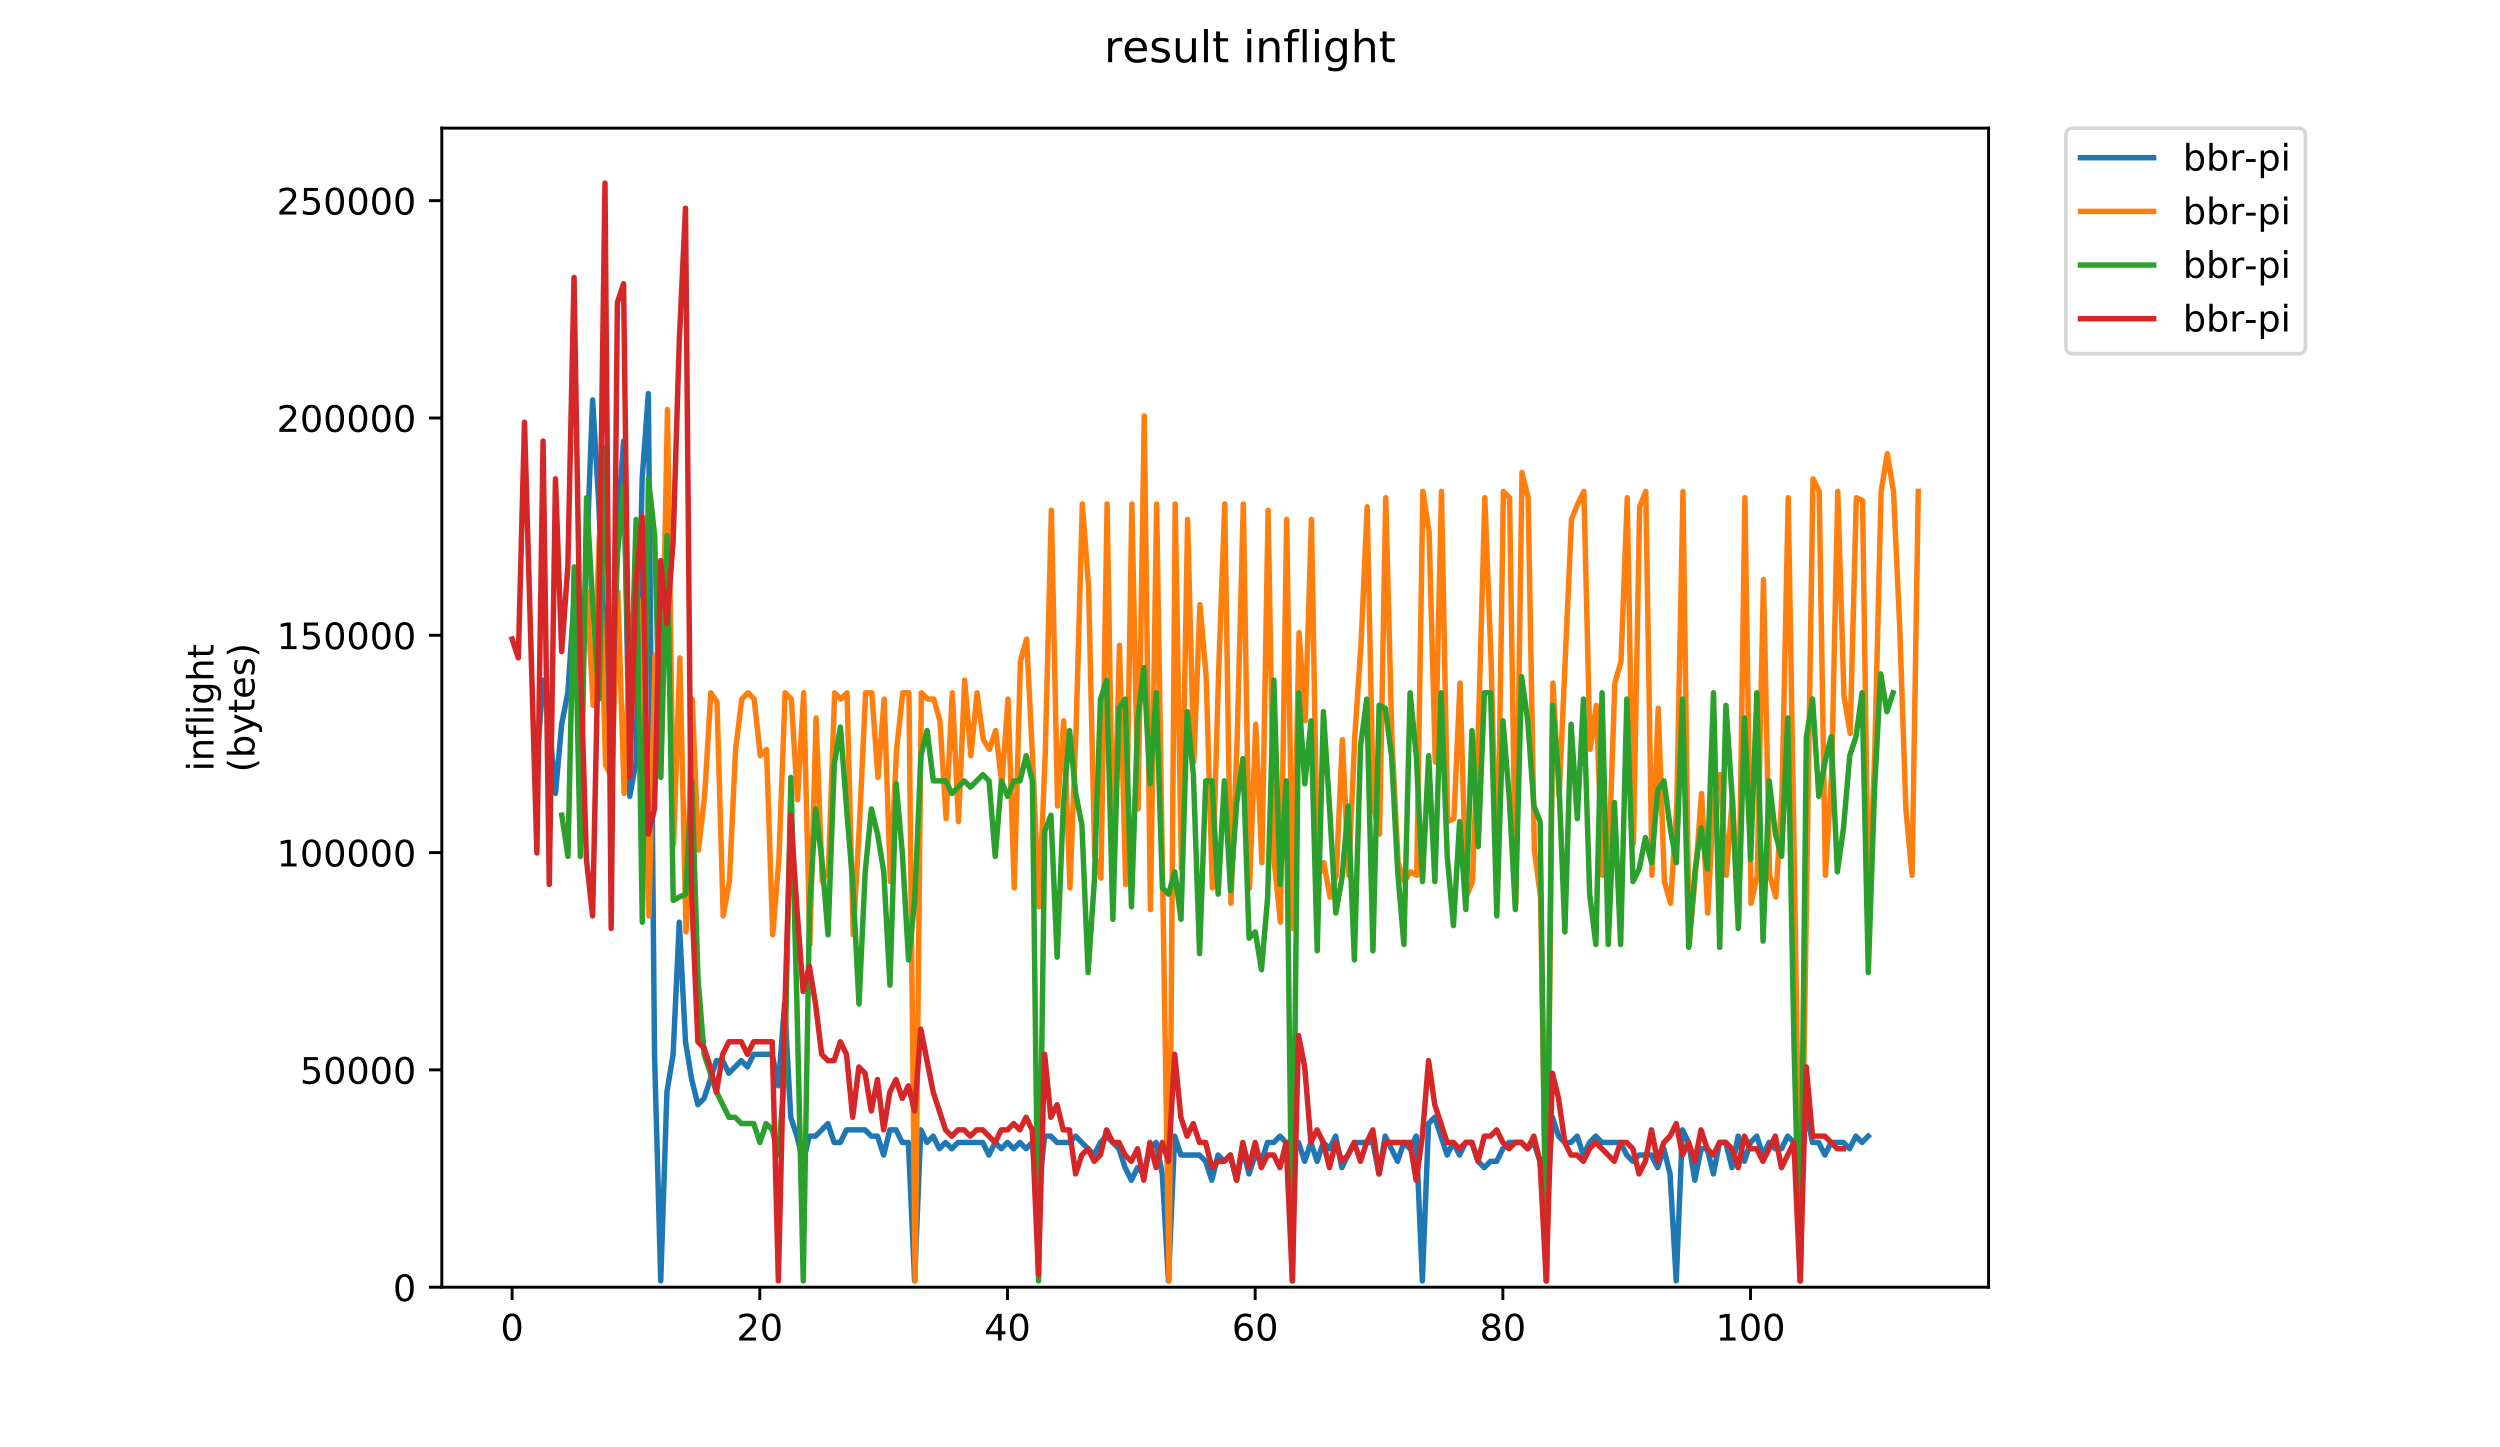 <?xml version="1.0" encoding="utf-8" standalone="no"?>
<!DOCTYPE svg PUBLIC "-//W3C//DTD SVG 1.1//EN"
  "http://www.w3.org/Graphics/SVG/1.1/DTD/svg11.dtd">
<!-- Created with matplotlib (https://matplotlib.org/) -->
<svg height="396pt" version="1.1" viewBox="0 0 684 396" width="684pt" xmlns="http://www.w3.org/2000/svg" xmlns:xlink="http://www.w3.org/1999/xlink">
 <defs>
  <style type="text/css">
*{stroke-linecap:butt;stroke-linejoin:round;}
  </style>
 </defs>
 <g id="figure_1">
  <g id="patch_1">
   <path d="M 0 396 
L 684 396 
L 684 0 
L 0 0 
z
" style="fill:#ffffff;"/>
  </g>
  <g id="axes_1">
   <g id="patch_2">
    <path d="M 120.879 352.174 
L 544.074 352.174 
L 544.074 35.062 
L 120.879 35.062 
z
" style="fill:#ffffff;"/>
   </g>
   <g id="matplotlib.axis_1">
    <g id="xtick_1">
     <g id="line2d_1">
      <defs>
       <path d="M 0 0 
L 0 3.5 
" id="me06529cf3c" style="stroke:#000000;stroke-width:0.8;"/>
      </defs>
      <g>
       <use style="stroke:#000000;stroke-width:0.8;" x="140.115" xlink:href="#me06529cf3c" y="352.174"/>
      </g>
     </g>
     <g id="text_1">
      <!-- 0 -->
      <defs>
       <path d="M 31.781 66.406 
Q 24.172 66.406 20.328 58.906 
Q 16.5 51.422 16.5 36.375 
Q 16.5 21.391 20.328 13.891 
Q 24.172 6.391 31.781 6.391 
Q 39.453 6.391 43.281 13.891 
Q 47.125 21.391 47.125 36.375 
Q 47.125 51.422 43.281 58.906 
Q 39.453 66.406 31.781 66.406 
z
M 31.781 74.219 
Q 44.047 74.219 50.516 64.516 
Q 56.984 54.828 56.984 36.375 
Q 56.984 17.969 50.516 8.266 
Q 44.047 -1.422 31.781 -1.422 
Q 19.531 -1.422 13.062 8.266 
Q 6.594 17.969 6.594 36.375 
Q 6.594 54.828 13.062 64.516 
Q 19.531 74.219 31.781 74.219 
z
" id="DejaVuSans-48"/>
      </defs>
      <g transform="translate(136.933 366.773)scale(0.1 -0.1)">
       <use xlink:href="#DejaVuSans-48"/>
      </g>
     </g>
    </g>
    <g id="xtick_2">
     <g id="line2d_2">
      <g>
       <use style="stroke:#000000;stroke-width:0.8;" x="207.881" xlink:href="#me06529cf3c" y="352.174"/>
      </g>
     </g>
     <g id="text_2">
      <!-- 20 -->
      <defs>
       <path d="M 19.188 8.297 
L 53.609 8.297 
L 53.609 0 
L 7.328 0 
L 7.328 8.297 
Q 12.938 14.109 22.625 23.891 
Q 32.328 33.688 34.812 36.531 
Q 39.547 41.844 41.422 45.531 
Q 43.312 49.219 43.312 52.781 
Q 43.312 58.594 39.234 62.25 
Q 35.156 65.922 28.609 65.922 
Q 23.969 65.922 18.812 64.312 
Q 13.672 62.703 7.812 59.422 
L 7.812 69.391 
Q 13.766 71.781 18.938 73 
Q 24.125 74.219 28.422 74.219 
Q 39.75 74.219 46.484 68.547 
Q 53.219 62.891 53.219 53.422 
Q 53.219 48.922 51.531 44.891 
Q 49.859 40.875 45.406 35.406 
Q 44.188 33.984 37.641 27.219 
Q 31.109 20.453 19.188 8.297 
z
" id="DejaVuSans-50"/>
      </defs>
      <g transform="translate(201.519 366.773)scale(0.1 -0.1)">
       <use xlink:href="#DejaVuSans-50"/>
       <use x="63.623" xlink:href="#DejaVuSans-48"/>
      </g>
     </g>
    </g>
    <g id="xtick_3">
     <g id="line2d_3">
      <g>
       <use style="stroke:#000000;stroke-width:0.8;" x="275.647" xlink:href="#me06529cf3c" y="352.174"/>
      </g>
     </g>
     <g id="text_3">
      <!-- 40 -->
      <defs>
       <path d="M 37.797 64.312 
L 12.891 25.391 
L 37.797 25.391 
z
M 35.203 72.906 
L 47.609 72.906 
L 47.609 25.391 
L 58.016 25.391 
L 58.016 17.188 
L 47.609 17.188 
L 47.609 0 
L 37.797 0 
L 37.797 17.188 
L 4.891 17.188 
L 4.891 26.703 
z
" id="DejaVuSans-52"/>
      </defs>
      <g transform="translate(269.285 366.773)scale(0.1 -0.1)">
       <use xlink:href="#DejaVuSans-52"/>
       <use x="63.623" xlink:href="#DejaVuSans-48"/>
      </g>
     </g>
    </g>
    <g id="xtick_4">
     <g id="line2d_4">
      <g>
       <use style="stroke:#000000;stroke-width:0.8;" x="343.414" xlink:href="#me06529cf3c" y="352.174"/>
      </g>
     </g>
     <g id="text_4">
      <!-- 60 -->
      <defs>
       <path d="M 33.016 40.375 
Q 26.375 40.375 22.484 35.828 
Q 18.609 31.297 18.609 23.391 
Q 18.609 15.531 22.484 10.953 
Q 26.375 6.391 33.016 6.391 
Q 39.656 6.391 43.531 10.953 
Q 47.406 15.531 47.406 23.391 
Q 47.406 31.297 43.531 35.828 
Q 39.656 40.375 33.016 40.375 
z
M 52.594 71.297 
L 52.594 62.312 
Q 48.875 64.062 45.094 64.984 
Q 41.312 65.922 37.594 65.922 
Q 27.828 65.922 22.672 59.328 
Q 17.531 52.734 16.797 39.406 
Q 19.672 43.656 24.016 45.922 
Q 28.375 48.188 33.594 48.188 
Q 44.578 48.188 50.953 41.516 
Q 57.328 34.859 57.328 23.391 
Q 57.328 12.156 50.688 5.359 
Q 44.047 -1.422 33.016 -1.422 
Q 20.359 -1.422 13.672 8.266 
Q 6.984 17.969 6.984 36.375 
Q 6.984 53.656 15.188 63.938 
Q 23.391 74.219 37.203 74.219 
Q 40.922 74.219 44.703 73.484 
Q 48.484 72.75 52.594 71.297 
z
" id="DejaVuSans-54"/>
      </defs>
      <g transform="translate(337.051 366.773)scale(0.1 -0.1)">
       <use xlink:href="#DejaVuSans-54"/>
       <use x="63.623" xlink:href="#DejaVuSans-48"/>
      </g>
     </g>
    </g>
    <g id="xtick_5">
     <g id="line2d_5">
      <g>
       <use style="stroke:#000000;stroke-width:0.8;" x="411.18" xlink:href="#me06529cf3c" y="352.174"/>
      </g>
     </g>
     <g id="text_5">
      <!-- 80 -->
      <defs>
       <path d="M 31.781 34.625 
Q 24.75 34.625 20.719 30.859 
Q 16.703 27.094 16.703 20.516 
Q 16.703 13.922 20.719 10.156 
Q 24.75 6.391 31.781 6.391 
Q 38.812 6.391 42.859 10.172 
Q 46.922 13.969 46.922 20.516 
Q 46.922 27.094 42.891 30.859 
Q 38.875 34.625 31.781 34.625 
z
M 21.922 38.812 
Q 15.578 40.375 12.031 44.719 
Q 8.5 49.078 8.5 55.328 
Q 8.5 64.062 14.719 69.141 
Q 20.953 74.219 31.781 74.219 
Q 42.672 74.219 48.875 69.141 
Q 55.078 64.062 55.078 55.328 
Q 55.078 49.078 51.531 44.719 
Q 48 40.375 41.703 38.812 
Q 48.828 37.156 52.797 32.312 
Q 56.781 27.484 56.781 20.516 
Q 56.781 9.906 50.312 4.234 
Q 43.844 -1.422 31.781 -1.422 
Q 19.734 -1.422 13.25 4.234 
Q 6.781 9.906 6.781 20.516 
Q 6.781 27.484 10.781 32.312 
Q 14.797 37.156 21.922 38.812 
z
M 18.312 54.391 
Q 18.312 48.734 21.844 45.562 
Q 25.391 42.391 31.781 42.391 
Q 38.141 42.391 41.719 45.562 
Q 45.312 48.734 45.312 54.391 
Q 45.312 60.062 41.719 63.234 
Q 38.141 66.406 31.781 66.406 
Q 25.391 66.406 21.844 63.234 
Q 18.312 60.062 18.312 54.391 
z
" id="DejaVuSans-56"/>
      </defs>
      <g transform="translate(404.818 366.773)scale(0.1 -0.1)">
       <use xlink:href="#DejaVuSans-56"/>
       <use x="63.623" xlink:href="#DejaVuSans-48"/>
      </g>
     </g>
    </g>
    <g id="xtick_6">
     <g id="line2d_6">
      <g>
       <use style="stroke:#000000;stroke-width:0.8;" x="478.946" xlink:href="#me06529cf3c" y="352.174"/>
      </g>
     </g>
     <g id="text_6">
      <!-- 100 -->
      <defs>
       <path d="M 12.406 8.297 
L 28.516 8.297 
L 28.516 63.922 
L 10.984 60.406 
L 10.984 69.391 
L 28.422 72.906 
L 38.281 72.906 
L 38.281 8.297 
L 54.391 8.297 
L 54.391 0 
L 12.406 0 
z
" id="DejaVuSans-49"/>
      </defs>
      <g transform="translate(469.403 366.773)scale(0.1 -0.1)">
       <use xlink:href="#DejaVuSans-49"/>
       <use x="63.623" xlink:href="#DejaVuSans-48"/>
       <use x="127.246" xlink:href="#DejaVuSans-48"/>
      </g>
     </g>
    </g>
   </g>
   <g id="matplotlib.axis_2">
    <g id="ytick_1">
     <g id="line2d_7">
      <defs>
       <path d="M 0 0 
L -3.5 0 
" id="mb83ef77ab4" style="stroke:#000000;stroke-width:0.8;"/>
      </defs>
      <g>
       <use style="stroke:#000000;stroke-width:0.8;" x="120.879" xlink:href="#mb83ef77ab4" y="352.174"/>
      </g>
     </g>
     <g id="text_7">
      <!-- 0 -->
      <g transform="translate(107.516 355.973)scale(0.1 -0.1)">
       <use xlink:href="#DejaVuSans-48"/>
      </g>
     </g>
    </g>
    <g id="ytick_2">
     <g id="line2d_8">
      <g>
       <use style="stroke:#000000;stroke-width:0.8;" x="120.879" xlink:href="#mb83ef77ab4" y="292.72"/>
      </g>
     </g>
     <g id="text_8">
      <!-- 50000 -->
      <defs>
       <path d="M 10.797 72.906 
L 49.516 72.906 
L 49.516 64.594 
L 19.828 64.594 
L 19.828 46.734 
Q 21.969 47.469 24.109 47.828 
Q 26.266 48.188 28.422 48.188 
Q 40.625 48.188 47.75 41.5 
Q 54.891 34.812 54.891 23.391 
Q 54.891 11.625 47.562 5.094 
Q 40.234 -1.422 26.906 -1.422 
Q 22.312 -1.422 17.547 -0.641 
Q 12.797 0.141 7.719 1.703 
L 7.719 11.625 
Q 12.109 9.234 16.797 8.062 
Q 21.484 6.891 26.703 6.891 
Q 35.156 6.891 40.078 11.328 
Q 45.016 15.766 45.016 23.391 
Q 45.016 31 40.078 35.438 
Q 35.156 39.891 26.703 39.891 
Q 22.75 39.891 18.812 39.016 
Q 14.891 38.141 10.797 36.281 
z
" id="DejaVuSans-53"/>
      </defs>
      <g transform="translate(82.066 296.519)scale(0.1 -0.1)">
       <use xlink:href="#DejaVuSans-53"/>
       <use x="63.623" xlink:href="#DejaVuSans-48"/>
       <use x="127.246" xlink:href="#DejaVuSans-48"/>
       <use x="190.869" xlink:href="#DejaVuSans-48"/>
       <use x="254.492" xlink:href="#DejaVuSans-48"/>
      </g>
     </g>
    </g>
    <g id="ytick_3">
     <g id="line2d_9">
      <g>
       <use style="stroke:#000000;stroke-width:0.8;" x="120.879" xlink:href="#mb83ef77ab4" y="233.266"/>
      </g>
     </g>
     <g id="text_9">
      <!-- 100000 -->
      <g transform="translate(75.704 237.065)scale(0.1 -0.1)">
       <use xlink:href="#DejaVuSans-49"/>
       <use x="63.623" xlink:href="#DejaVuSans-48"/>
       <use x="127.246" xlink:href="#DejaVuSans-48"/>
       <use x="190.869" xlink:href="#DejaVuSans-48"/>
       <use x="254.492" xlink:href="#DejaVuSans-48"/>
       <use x="318.115" xlink:href="#DejaVuSans-48"/>
      </g>
     </g>
    </g>
    <g id="ytick_4">
     <g id="line2d_10">
      <g>
       <use style="stroke:#000000;stroke-width:0.8;" x="120.879" xlink:href="#mb83ef77ab4" y="173.812"/>
      </g>
     </g>
     <g id="text_10">
      <!-- 150000 -->
      <g transform="translate(75.704 177.611)scale(0.1 -0.1)">
       <use xlink:href="#DejaVuSans-49"/>
       <use x="63.623" xlink:href="#DejaVuSans-53"/>
       <use x="127.246" xlink:href="#DejaVuSans-48"/>
       <use x="190.869" xlink:href="#DejaVuSans-48"/>
       <use x="254.492" xlink:href="#DejaVuSans-48"/>
       <use x="318.115" xlink:href="#DejaVuSans-48"/>
      </g>
     </g>
    </g>
    <g id="ytick_5">
     <g id="line2d_11">
      <g>
       <use style="stroke:#000000;stroke-width:0.8;" x="120.879" xlink:href="#mb83ef77ab4" y="114.358"/>
      </g>
     </g>
     <g id="text_11">
      <!-- 200000 -->
      <g transform="translate(75.704 118.157)scale(0.1 -0.1)">
       <use xlink:href="#DejaVuSans-50"/>
       <use x="63.623" xlink:href="#DejaVuSans-48"/>
       <use x="127.246" xlink:href="#DejaVuSans-48"/>
       <use x="190.869" xlink:href="#DejaVuSans-48"/>
       <use x="254.492" xlink:href="#DejaVuSans-48"/>
       <use x="318.115" xlink:href="#DejaVuSans-48"/>
      </g>
     </g>
    </g>
    <g id="ytick_6">
     <g id="line2d_12">
      <g>
       <use style="stroke:#000000;stroke-width:0.8;" x="120.879" xlink:href="#mb83ef77ab4" y="54.904"/>
      </g>
     </g>
     <g id="text_12">
      <!-- 250000 -->
      <g transform="translate(75.704 58.703)scale(0.1 -0.1)">
       <use xlink:href="#DejaVuSans-50"/>
       <use x="63.623" xlink:href="#DejaVuSans-53"/>
       <use x="127.246" xlink:href="#DejaVuSans-48"/>
       <use x="190.869" xlink:href="#DejaVuSans-48"/>
       <use x="254.492" xlink:href="#DejaVuSans-48"/>
       <use x="318.115" xlink:href="#DejaVuSans-48"/>
      </g>
     </g>
    </g>
    <g id="text_13">
     <!-- inflight -->
     <defs>
      <path d="M 9.422 54.688 
L 18.406 54.688 
L 18.406 0 
L 9.422 0 
z
M 9.422 75.984 
L 18.406 75.984 
L 18.406 64.594 
L 9.422 64.594 
z
" id="DejaVuSans-105"/>
      <path d="M 54.891 33.016 
L 54.891 0 
L 45.906 0 
L 45.906 32.719 
Q 45.906 40.484 42.875 44.328 
Q 39.844 48.188 33.797 48.188 
Q 26.516 48.188 22.312 43.547 
Q 18.109 38.922 18.109 30.906 
L 18.109 0 
L 9.078 0 
L 9.078 54.688 
L 18.109 54.688 
L 18.109 46.188 
Q 21.344 51.125 25.703 53.562 
Q 30.078 56 35.797 56 
Q 45.219 56 50.047 50.172 
Q 54.891 44.344 54.891 33.016 
z
" id="DejaVuSans-110"/>
      <path d="M 37.109 75.984 
L 37.109 68.5 
L 28.516 68.5 
Q 23.688 68.5 21.797 66.547 
Q 19.922 64.594 19.922 59.516 
L 19.922 54.688 
L 34.719 54.688 
L 34.719 47.703 
L 19.922 47.703 
L 19.922 0 
L 10.891 0 
L 10.891 47.703 
L 2.297 47.703 
L 2.297 54.688 
L 10.891 54.688 
L 10.891 58.5 
Q 10.891 67.625 15.141 71.797 
Q 19.391 75.984 28.609 75.984 
z
" id="DejaVuSans-102"/>
      <path d="M 9.422 75.984 
L 18.406 75.984 
L 18.406 0 
L 9.422 0 
z
" id="DejaVuSans-108"/>
      <path d="M 45.406 27.984 
Q 45.406 37.75 41.375 43.109 
Q 37.359 48.484 30.078 48.484 
Q 22.859 48.484 18.828 43.109 
Q 14.797 37.75 14.797 27.984 
Q 14.797 18.266 18.828 12.891 
Q 22.859 7.516 30.078 7.516 
Q 37.359 7.516 41.375 12.891 
Q 45.406 18.266 45.406 27.984 
z
M 54.391 6.781 
Q 54.391 -7.172 48.188 -13.984 
Q 42 -20.797 29.203 -20.797 
Q 24.469 -20.797 20.266 -20.094 
Q 16.062 -19.391 12.109 -17.922 
L 12.109 -9.188 
Q 16.062 -11.328 19.922 -12.344 
Q 23.781 -13.375 27.781 -13.375 
Q 36.625 -13.375 41.016 -8.766 
Q 45.406 -4.156 45.406 5.172 
L 45.406 9.625 
Q 42.625 4.781 38.281 2.391 
Q 33.938 0 27.875 0 
Q 17.828 0 11.672 7.656 
Q 5.516 15.328 5.516 27.984 
Q 5.516 40.672 11.672 48.328 
Q 17.828 56 27.875 56 
Q 33.938 56 38.281 53.609 
Q 42.625 51.219 45.406 46.391 
L 45.406 54.688 
L 54.391 54.688 
z
" id="DejaVuSans-103"/>
      <path d="M 54.891 33.016 
L 54.891 0 
L 45.906 0 
L 45.906 32.719 
Q 45.906 40.484 42.875 44.328 
Q 39.844 48.188 33.797 48.188 
Q 26.516 48.188 22.312 43.547 
Q 18.109 38.922 18.109 30.906 
L 18.109 0 
L 9.078 0 
L 9.078 75.984 
L 18.109 75.984 
L 18.109 46.188 
Q 21.344 51.125 25.703 53.562 
Q 30.078 56 35.797 56 
Q 45.219 56 50.047 50.172 
Q 54.891 44.344 54.891 33.016 
z
" id="DejaVuSans-104"/>
      <path d="M 18.312 70.219 
L 18.312 54.688 
L 36.812 54.688 
L 36.812 47.703 
L 18.312 47.703 
L 18.312 18.016 
Q 18.312 11.328 20.141 9.422 
Q 21.969 7.516 27.594 7.516 
L 36.812 7.516 
L 36.812 0 
L 27.594 0 
Q 17.188 0 13.234 3.875 
Q 9.281 7.766 9.281 18.016 
L 9.281 47.703 
L 2.688 47.703 
L 2.688 54.688 
L 9.281 54.688 
L 9.281 70.219 
z
" id="DejaVuSans-116"/>
     </defs>
     <g transform="translate(58.426 211.018)rotate(-90)scale(0.1 -0.1)">
      <use xlink:href="#DejaVuSans-105"/>
      <use x="27.783" xlink:href="#DejaVuSans-110"/>
      <use x="91.162" xlink:href="#DejaVuSans-102"/>
      <use x="126.367" xlink:href="#DejaVuSans-108"/>
      <use x="154.15" xlink:href="#DejaVuSans-105"/>
      <use x="181.934" xlink:href="#DejaVuSans-103"/>
      <use x="245.41" xlink:href="#DejaVuSans-104"/>
      <use x="308.789" xlink:href="#DejaVuSans-116"/>
     </g>
     <!-- (bytes) -->
     <defs>
      <path d="M 31 75.875 
Q 24.469 64.656 21.281 53.656 
Q 18.109 42.672 18.109 31.391 
Q 18.109 20.125 21.312 9.062 
Q 24.516 -2 31 -13.188 
L 23.188 -13.188 
Q 15.875 -1.703 12.234 9.375 
Q 8.594 20.453 8.594 31.391 
Q 8.594 42.281 12.203 53.312 
Q 15.828 64.359 23.188 75.875 
z
" id="DejaVuSans-40"/>
      <path d="M 48.688 27.297 
Q 48.688 37.203 44.609 42.844 
Q 40.531 48.484 33.406 48.484 
Q 26.266 48.484 22.188 42.844 
Q 18.109 37.203 18.109 27.297 
Q 18.109 17.391 22.188 11.75 
Q 26.266 6.109 33.406 6.109 
Q 40.531 6.109 44.609 11.75 
Q 48.688 17.391 48.688 27.297 
z
M 18.109 46.391 
Q 20.953 51.266 25.266 53.625 
Q 29.594 56 35.594 56 
Q 45.562 56 51.781 48.094 
Q 58.016 40.188 58.016 27.297 
Q 58.016 14.406 51.781 6.484 
Q 45.562 -1.422 35.594 -1.422 
Q 29.594 -1.422 25.266 0.953 
Q 20.953 3.328 18.109 8.203 
L 18.109 0 
L 9.078 0 
L 9.078 75.984 
L 18.109 75.984 
z
" id="DejaVuSans-98"/>
      <path d="M 32.172 -5.078 
Q 28.375 -14.844 24.75 -17.812 
Q 21.141 -20.797 15.094 -20.797 
L 7.906 -20.797 
L 7.906 -13.281 
L 13.188 -13.281 
Q 16.891 -13.281 18.938 -11.516 
Q 21 -9.766 23.484 -3.219 
L 25.094 0.875 
L 2.984 54.688 
L 12.5 54.688 
L 29.594 11.922 
L 46.688 54.688 
L 56.203 54.688 
z
" id="DejaVuSans-121"/>
      <path d="M 56.203 29.594 
L 56.203 25.203 
L 14.891 25.203 
Q 15.484 15.922 20.484 11.062 
Q 25.484 6.203 34.422 6.203 
Q 39.594 6.203 44.453 7.469 
Q 49.312 8.734 54.109 11.281 
L 54.109 2.781 
Q 49.266 0.734 44.188 -0.344 
Q 39.109 -1.422 33.891 -1.422 
Q 20.797 -1.422 13.156 6.188 
Q 5.516 13.812 5.516 26.812 
Q 5.516 40.234 12.766 48.109 
Q 20.016 56 32.328 56 
Q 43.359 56 49.781 48.891 
Q 56.203 41.797 56.203 29.594 
z
M 47.219 32.234 
Q 47.125 39.594 43.094 43.984 
Q 39.062 48.391 32.422 48.391 
Q 24.906 48.391 20.391 44.141 
Q 15.875 39.891 15.188 32.172 
z
" id="DejaVuSans-101"/>
      <path d="M 44.281 53.078 
L 44.281 44.578 
Q 40.484 46.531 36.375 47.5 
Q 32.281 48.484 27.875 48.484 
Q 21.188 48.484 17.844 46.438 
Q 14.5 44.391 14.5 40.281 
Q 14.5 37.156 16.891 35.375 
Q 19.281 33.594 26.516 31.984 
L 29.594 31.297 
Q 39.156 29.25 43.188 25.516 
Q 47.219 21.781 47.219 15.094 
Q 47.219 7.469 41.188 3.016 
Q 35.156 -1.422 24.609 -1.422 
Q 20.219 -1.422 15.453 -0.562 
Q 10.688 0.297 5.422 2 
L 5.422 11.281 
Q 10.406 8.688 15.234 7.391 
Q 20.062 6.109 24.812 6.109 
Q 31.156 6.109 34.562 8.281 
Q 37.984 10.453 37.984 14.406 
Q 37.984 18.062 35.516 20.016 
Q 33.062 21.969 24.703 23.781 
L 21.578 24.516 
Q 13.234 26.266 9.516 29.906 
Q 5.812 33.547 5.812 39.891 
Q 5.812 47.609 11.281 51.797 
Q 16.75 56 26.812 56 
Q 31.781 56 36.172 55.266 
Q 40.578 54.547 44.281 53.078 
z
" id="DejaVuSans-115"/>
      <path d="M 8.016 75.875 
L 15.828 75.875 
Q 23.141 64.359 26.781 53.312 
Q 30.422 42.281 30.422 31.391 
Q 30.422 20.453 26.781 9.375 
Q 23.141 -1.703 15.828 -13.188 
L 8.016 -13.188 
Q 14.5 -2 17.703 9.062 
Q 20.906 20.125 20.906 31.391 
Q 20.906 42.672 17.703 53.656 
Q 14.5 64.656 8.016 75.875 
z
" id="DejaVuSans-41"/>
     </defs>
     <g transform="translate(69.624 211.295)rotate(-90)scale(0.1 -0.1)">
      <use xlink:href="#DejaVuSans-40"/>
      <use x="39.014" xlink:href="#DejaVuSans-98"/>
      <use x="102.49" xlink:href="#DejaVuSans-121"/>
      <use x="161.67" xlink:href="#DejaVuSans-116"/>
      <use x="200.879" xlink:href="#DejaVuSans-101"/>
      <use x="262.402" xlink:href="#DejaVuSans-115"/>
      <use x="314.502" xlink:href="#DejaVuSans-41"/>
     </g>
    </g>
   </g>
   <g id="line2d_13">
    <path clip-path="url(#pe65e0f7d21)" d="M 146.891 208.486 
L 148.586 186.102 
L 150.28 198.155 
L 151.974 217.095 
L 153.668 198.155 
L 155.362 189.546 
L 157.056 164.499 
L 158.75 210.207 
L 160.445 153.388 
L 162.139 109.402 
L 163.833 137.892 
L 165.527 177.493 
L 167.221 208.486 
L 168.915 144.779 
L 170.61 120.674 
L 172.304 217.875 
L 173.998 208.486 
L 175.692 131.005 
L 177.386 107.68 
L 179.08 288.468 
L 180.775 350.452 
L 182.469 298.799 
L 184.163 288.468 
L 185.857 252.31 
L 187.551 285.024 
L 189.245 295.355 
L 190.939 302.242 
L 192.634 300.52 
L 196.022 290.19 
L 197.716 290.19 
L 199.41 293.633 
L 202.799 290.19 
L 204.493 291.912 
L 206.187 288.468 
L 211.269 288.468 
L 212.964 297.077 
L 214.658 274.694 
L 216.352 305.686 
L 218.046 310.851 
L 219.74 317.738 
L 221.434 310.851 
L 223.128 310.851 
L 226.517 307.408 
L 228.211 312.573 
L 229.905 312.573 
L 231.599 309.129 
L 236.682 309.129 
L 238.376 310.851 
L 240.07 310.851 
L 241.764 316.017 
L 243.458 309.129 
L 245.153 309.129 
L 246.847 312.573 
L 248.541 312.573 
L 250.235 350.452 
L 251.929 309.129 
L 253.623 312.573 
L 255.318 310.851 
L 257.012 314.295 
L 258.706 312.573 
L 260.4 314.295 
L 262.094 312.573 
L 268.871 312.573 
L 270.565 316.017 
L 272.259 312.573 
L 273.953 314.295 
L 275.647 312.573 
L 277.342 314.295 
L 279.036 312.573 
L 280.73 314.295 
L 282.424 312.573 
L 284.118 326.347 
L 285.812 310.851 
L 287.507 310.851 
L 289.201 312.573 
L 292.589 312.573 
L 294.283 310.851 
L 299.366 316.017 
L 301.06 312.573 
L 302.754 310.851 
L 306.142 314.295 
L 307.836 319.46 
L 309.531 322.904 
L 311.225 319.46 
L 312.919 321.182 
L 314.613 314.295 
L 316.307 312.573 
L 318.001 321.182 
L 319.696 350.452 
L 321.39 310.851 
L 323.084 316.017 
L 328.166 316.017 
L 329.86 317.738 
L 331.555 322.904 
L 333.249 316.017 
L 334.943 317.738 
L 336.637 316.017 
L 338.331 322.904 
L 340.025 314.295 
L 341.72 321.182 
L 343.414 316.017 
L 345.108 317.738 
L 346.802 312.573 
L 348.496 312.573 
L 350.19 310.851 
L 353.579 314.295 
L 355.273 312.573 
L 356.967 317.738 
L 358.661 312.573 
L 360.355 317.738 
L 362.049 312.573 
L 363.744 314.295 
L 365.438 310.851 
L 367.132 319.46 
L 370.52 312.573 
L 375.603 312.573 
L 377.297 321.182 
L 378.991 310.851 
L 382.379 317.738 
L 384.074 312.573 
L 385.768 314.295 
L 387.462 310.851 
L 389.156 350.452 
L 390.85 307.408 
L 392.544 305.686 
L 395.933 316.017 
L 397.627 312.573 
L 399.321 316.017 
L 401.015 312.573 
L 402.709 312.573 
L 404.403 317.738 
L 406.098 319.46 
L 407.792 317.738 
L 409.486 317.738 
L 411.18 314.295 
L 412.874 312.573 
L 416.263 312.573 
L 417.957 314.295 
L 419.651 312.573 
L 421.345 317.738 
L 423.039 333.234 
L 424.733 305.686 
L 426.427 310.851 
L 428.122 312.573 
L 429.816 312.573 
L 431.51 310.851 
L 433.204 316.017 
L 434.898 312.573 
L 436.592 310.851 
L 438.287 312.573 
L 443.369 312.573 
L 445.063 316.017 
L 446.757 317.738 
L 448.452 316.017 
L 451.84 316.017 
L 453.534 319.46 
L 455.228 314.295 
L 456.922 321.182 
L 458.616 350.452 
L 460.311 309.129 
L 462.005 312.573 
L 463.699 322.904 
L 465.393 314.295 
L 467.087 314.295 
L 468.781 321.182 
L 470.476 312.573 
L 472.17 312.573 
L 473.864 319.46 
L 475.558 310.851 
L 477.252 317.738 
L 478.946 312.573 
L 480.641 310.851 
L 482.335 316.017 
L 484.029 312.573 
L 485.723 314.295 
L 487.417 314.295 
L 489.111 310.851 
L 490.806 312.573 
L 492.5 322.904 
L 494.194 303.964 
L 495.888 312.573 
L 497.582 312.573 
L 499.276 316.017 
L 500.97 312.573 
L 504.359 312.573 
L 506.053 314.295 
L 507.747 310.851 
L 509.441 312.573 
L 511.135 310.851 
L 511.135 310.851 
" style="fill:none;stroke:#1f77b4;stroke-linecap:square;stroke-width:1.5;"/>
   </g>
   <g id="line2d_14">
    <path clip-path="url(#pe65e0f7d21)" d="M 160.594 161.997 
L 162.288 192.99 
L 163.982 146.501 
L 165.676 209.266 
L 167.37 212.709 
L 169.065 161.997 
L 170.759 217.095 
L 172.453 172.328 
L 174.147 161.997 
L 175.841 170.606 
L 177.535 250.589 
L 179.229 179.215 
L 180.924 200.657 
L 182.618 112.065 
L 184.312 230.869 
L 186.006 179.995 
L 187.7 254.974 
L 189.394 191.268 
L 191.089 232.591 
L 192.783 217.875 
L 194.477 189.546 
L 196.171 192.048 
L 197.865 250.589 
L 199.559 241.2 
L 201.254 205.042 
L 202.948 191.268 
L 204.642 189.546 
L 206.336 191.268 
L 208.03 206.764 
L 209.724 205.042 
L 211.418 255.754 
L 213.113 235.093 
L 214.807 189.546 
L 216.501 191.268 
L 218.195 218.816 
L 219.889 189.546 
L 221.583 258.418 
L 223.278 196.433 
L 224.972 241.2 
L 226.666 237.756 
L 228.36 189.546 
L 230.054 191.268 
L 231.748 189.546 
L 233.443 255.754 
L 235.137 225.704 
L 236.831 189.546 
L 238.525 189.546 
L 240.219 212.709 
L 241.913 191.268 
L 243.607 241.2 
L 245.302 205.042 
L 246.996 189.546 
L 248.69 189.546 
L 250.384 350.452 
L 252.078 189.546 
L 253.772 191.268 
L 255.467 191.268 
L 257.161 197.213 
L 258.855 223.982 
L 260.549 189.546 
L 262.243 224.762 
L 263.937 186.102 
L 265.632 206.764 
L 267.326 189.546 
L 269.02 202.379 
L 270.714 205.042 
L 272.408 199.877 
L 274.102 214.431 
L 275.796 191.268 
L 277.491 242.921 
L 279.185 180.937 
L 280.879 174.83 
L 282.573 208.486 
L 284.267 248.087 
L 285.961 206.764 
L 287.656 139.614 
L 289.35 220.538 
L 291.044 197.213 
L 292.738 242.921 
L 294.432 198.935 
L 296.126 137.892 
L 297.821 160.276 
L 299.515 234.312 
L 301.209 240.258 
L 302.903 137.892 
L 304.597 239.478 
L 306.291 176.552 
L 307.985 241.98 
L 309.68 137.892 
L 311.374 221.318 
L 313.068 113.787 
L 314.762 248.867 
L 316.456 137.892 
L 319.845 350.452 
L 321.539 137.892 
L 323.233 237.756 
L 324.927 142.116 
L 326.621 208.486 
L 328.315 165.441 
L 330.01 185.161 
L 331.704 242.921 
L 333.398 184.381 
L 335.092 137.892 
L 336.786 247.145 
L 338.48 202.379 
L 340.175 137.892 
L 341.869 242.921 
L 343.563 198.155 
L 345.257 236.034 
L 346.951 139.614 
L 348.645 236.034 
L 350.339 252.31 
L 352.034 142.116 
L 353.728 254.032 
L 355.422 173.108 
L 357.116 197.213 
L 358.81 142.116 
L 360.504 240.258 
L 362.199 236.034 
L 363.893 245.423 
L 365.587 239.478 
L 367.281 202.379 
L 368.975 239.478 
L 370.669 201.598 
L 372.364 176.552 
L 374.058 138.672 
L 375.752 220.538 
L 377.446 228.205 
L 379.14 136.171 
L 380.834 202.379 
L 382.528 236.034 
L 384.223 241.2 
L 385.917 238.536 
L 387.611 239.478 
L 389.305 134.449 
L 390.999 145.559 
L 392.693 208.486 
L 394.388 134.449 
L 396.082 224.762 
L 397.776 223.982 
L 399.47 186.882 
L 401.164 245.423 
L 402.858 241.2 
L 404.553 197.213 
L 406.247 136.171 
L 407.941 179.995 
L 409.635 245.423 
L 411.329 134.449 
L 413.023 136.171 
L 414.717 247.145 
L 416.412 129.283 
L 418.106 136.171 
L 419.8 232.591 
L 421.494 245.423 
L 423.188 350.452 
L 424.882 186.882 
L 426.577 217.875 
L 429.965 142.116 
L 431.659 137.892 
L 433.353 134.449 
L 435.047 205.042 
L 436.742 192.99 
L 438.436 239.478 
L 440.13 236.034 
L 441.824 186.882 
L 443.518 180.937 
L 445.212 136.171 
L 446.906 230.869 
L 448.601 138.672 
L 450.295 134.449 
L 451.989 239.478 
L 453.683 193.77 
L 455.377 241.2 
L 457.071 247.145 
L 458.766 220.538 
L 460.46 134.449 
L 462.154 258.418 
L 463.848 239.478 
L 465.542 217.095 
L 467.236 249.809 
L 468.931 217.875 
L 470.625 211.929 
L 472.319 239.478 
L 474.013 217.875 
L 475.707 252.31 
L 477.401 136.171 
L 479.095 247.145 
L 480.79 239.478 
L 482.484 158.554 
L 484.178 239.478 
L 485.872 245.423 
L 487.566 217.095 
L 489.26 136.171 
L 490.955 237.756 
L 492.649 350.452 
L 496.037 131.005 
L 497.731 134.449 
L 499.425 239.478 
L 501.12 211.929 
L 502.814 134.449 
L 504.508 190.326 
L 506.202 200.657 
L 507.896 136.171 
L 509.59 136.951 
L 511.284 252.31 
L 512.979 204.1 
L 514.673 134.449 
L 516.367 124.118 
L 518.061 134.449 
L 519.755 171.386 
L 521.449 221.318 
L 523.144 239.478 
L 524.838 134.449 
L 524.838 134.449 
" style="fill:none;stroke:#ff7f0e;stroke-linecap:square;stroke-width:1.5;"/>
   </g>
   <g id="line2d_15">
    <path clip-path="url(#pe65e0f7d21)" d="M 153.702 223.04 
L 155.396 234.312 
L 157.09 155.11 
L 158.784 234.312 
L 160.479 136.171 
L 162.173 165.441 
L 163.867 191.268 
L 165.561 122.396 
L 167.255 196.433 
L 168.949 151.667 
L 170.643 132.727 
L 172.338 199.877 
L 174.032 142.116 
L 175.726 252.31 
L 177.42 131.005 
L 179.114 146.501 
L 180.808 212.709 
L 182.503 146.501 
L 184.197 246.365 
L 185.891 245.423 
L 187.585 244.643 
L 189.279 213.651 
L 190.973 267.807 
L 192.668 288.468 
L 196.056 298.799 
L 199.444 305.686 
L 201.138 305.686 
L 202.832 307.408 
L 206.221 307.408 
L 207.915 312.573 
L 209.609 307.408 
L 211.303 309.129 
L 212.997 316.017 
L 214.692 293.633 
L 216.386 212.709 
L 218.08 276.415 
L 219.774 350.452 
L 221.468 248.867 
L 223.162 221.318 
L 224.857 235.093 
L 226.551 255.754 
L 228.245 209.266 
L 229.939 198.935 
L 231.633 221.318 
L 233.327 241.98 
L 235.021 274.694 
L 236.716 238.536 
L 238.41 221.318 
L 240.104 228.205 
L 241.798 238.536 
L 243.492 269.528 
L 245.186 214.431 
L 246.881 233.371 
L 248.575 262.641 
L 250.269 246.365 
L 251.963 206.764 
L 253.657 199.877 
L 255.351 213.651 
L 258.74 213.651 
L 260.434 217.095 
L 263.822 213.651 
L 265.516 215.373 
L 268.905 211.929 
L 270.599 213.651 
L 272.293 234.312 
L 273.987 213.651 
L 275.681 217.875 
L 277.375 213.651 
L 279.07 213.651 
L 280.764 206.764 
L 282.458 213.651 
L 284.152 350.452 
L 285.846 227.425 
L 287.54 223.04 
L 289.235 261.861 
L 290.929 220.538 
L 292.623 199.877 
L 294.317 217.095 
L 296.011 225.704 
L 297.705 266.085 
L 299.4 241.2 
L 301.094 191.268 
L 302.788 186.102 
L 304.482 251.53 
L 306.176 193.77 
L 307.87 191.268 
L 309.564 248.087 
L 311.259 197.213 
L 312.953 182.659 
L 314.647 214.431 
L 316.341 189.546 
L 318.035 242.921 
L 319.729 244.643 
L 321.424 238.536 
L 323.118 251.53 
L 324.812 194.711 
L 326.506 211.929 
L 328.2 260.919 
L 329.894 213.651 
L 331.589 213.651 
L 333.283 244.643 
L 334.977 213.651 
L 336.671 243.701 
L 338.365 219.596 
L 340.059 207.544 
L 341.753 256.696 
L 343.448 254.974 
L 345.142 265.305 
L 346.836 245.423 
L 348.53 186.102 
L 350.224 241.98 
L 351.918 213.651 
L 353.613 350.452 
L 355.307 189.546 
L 357.001 214.431 
L 358.695 197.213 
L 360.389 260.139 
L 362.083 194.711 
L 363.778 221.318 
L 365.472 249.809 
L 367.166 240.258 
L 368.86 220.538 
L 370.554 262.641 
L 372.248 204.1 
L 373.942 191.268 
L 375.637 260.139 
L 377.331 192.99 
L 379.025 193.77 
L 380.719 206.764 
L 382.413 238.536 
L 384.107 258.418 
L 385.802 189.546 
L 387.496 206.764 
L 389.19 241.2 
L 390.884 206.764 
L 392.578 241.2 
L 394.272 189.546 
L 395.967 234.312 
L 397.661 253.252 
L 399.355 224.762 
L 401.049 248.867 
L 402.743 199.877 
L 404.437 231.649 
L 406.131 189.546 
L 407.826 189.546 
L 409.52 250.589 
L 411.214 197.213 
L 412.908 217.875 
L 414.602 248.867 
L 416.296 185.161 
L 417.991 197.213 
L 419.685 220.538 
L 421.379 224.762 
L 423.073 350.452 
L 424.767 192.99 
L 426.461 212.709 
L 428.156 254.974 
L 429.85 198.155 
L 431.544 223.982 
L 433.238 191.268 
L 434.932 244.643 
L 436.626 258.418 
L 438.32 189.546 
L 440.015 258.418 
L 441.709 219.596 
L 443.403 258.418 
L 445.097 191.268 
L 446.791 241.2 
L 448.485 237.756 
L 450.18 229.147 
L 451.874 236.034 
L 453.568 216.153 
L 455.262 213.651 
L 456.956 226.484 
L 458.65 236.034 
L 460.345 191.268 
L 462.039 259.198 
L 463.733 238.536 
L 465.427 226.484 
L 467.121 237.756 
L 468.815 189.546 
L 470.509 259.198 
L 472.204 192.99 
L 473.898 217.875 
L 475.592 254.032 
L 477.286 196.433 
L 478.98 235.093 
L 480.674 189.546 
L 482.369 257.476 
L 484.063 213.651 
L 485.757 228.205 
L 487.451 234.312 
L 489.145 196.433 
L 490.839 285.966 
L 492.534 350.452 
L 494.228 201.598 
L 495.922 191.268 
L 497.616 217.875 
L 499.31 208.486 
L 501.004 201.598 
L 502.698 238.536 
L 504.393 226.484 
L 506.087 206.764 
L 507.781 201.598 
L 509.475 189.546 
L 511.169 266.085 
L 512.863 216.153 
L 514.558 184.381 
L 516.252 194.711 
L 517.946 189.546 
L 517.946 189.546 
" style="fill:none;stroke:#2ca02c;stroke-linecap:square;stroke-width:1.5;"/>
   </g>
   <g id="line2d_16">
    <path clip-path="url(#pe65e0f7d21)" d="M 140.115 174.83 
L 141.809 179.995 
L 143.503 115.509 
L 146.891 233.371 
L 148.586 120.674 
L 150.28 241.98 
L 151.974 131.005 
L 153.668 178.273 
L 155.362 155.11 
L 157.056 75.908 
L 158.75 179.215 
L 160.445 235.093 
L 162.139 250.589 
L 163.833 170.606 
L 165.527 50.081 
L 167.221 254.032 
L 168.915 82.795 
L 170.61 77.63 
L 172.304 212.709 
L 173.998 159.334 
L 175.692 141.336 
L 177.386 228.205 
L 179.08 221.318 
L 180.775 153.388 
L 182.469 170.606 
L 184.163 148.223 
L 185.857 93.126 
L 187.551 56.968 
L 189.245 245.423 
L 190.939 285.024 
L 192.634 286.746 
L 194.328 291.912 
L 196.022 298.799 
L 197.716 288.468 
L 199.41 285.024 
L 202.799 285.024 
L 204.493 288.468 
L 206.187 285.024 
L 211.269 285.024 
L 212.964 350.452 
L 214.658 278.137 
L 216.352 223.04 
L 218.046 248.867 
L 219.74 271.25 
L 221.434 264.363 
L 223.128 274.694 
L 224.823 288.468 
L 226.517 290.19 
L 228.211 290.19 
L 229.905 285.024 
L 231.599 288.468 
L 233.293 305.686 
L 234.988 291.912 
L 236.682 293.633 
L 238.376 303.964 
L 240.07 295.355 
L 241.764 309.129 
L 243.458 298.799 
L 245.153 295.355 
L 246.847 300.52 
L 248.541 297.077 
L 250.235 303.964 
L 251.929 281.581 
L 255.318 298.799 
L 258.706 309.129 
L 260.4 310.851 
L 262.094 309.129 
L 263.788 309.129 
L 265.482 310.851 
L 267.177 309.129 
L 268.871 309.129 
L 272.259 312.573 
L 273.953 309.129 
L 275.647 309.129 
L 277.342 307.408 
L 279.036 309.129 
L 280.73 305.686 
L 282.424 309.129 
L 284.118 348.731 
L 285.812 288.468 
L 287.507 305.686 
L 289.201 302.242 
L 290.895 309.129 
L 292.589 309.129 
L 294.283 321.182 
L 295.977 316.017 
L 297.671 314.295 
L 299.366 317.738 
L 301.06 316.017 
L 302.754 309.129 
L 304.448 312.573 
L 306.142 312.573 
L 307.836 316.017 
L 309.531 317.738 
L 311.225 314.295 
L 312.919 322.904 
L 314.613 312.573 
L 316.307 319.46 
L 318.001 312.573 
L 319.696 317.738 
L 321.39 288.468 
L 323.084 305.686 
L 324.778 310.851 
L 326.472 307.408 
L 328.166 312.573 
L 329.86 312.573 
L 331.555 319.46 
L 333.249 317.738 
L 334.943 317.738 
L 336.637 316.017 
L 338.331 322.904 
L 340.025 312.573 
L 341.72 319.46 
L 343.414 312.573 
L 345.108 319.46 
L 346.802 316.017 
L 348.496 316.017 
L 350.19 319.46 
L 351.885 312.573 
L 353.579 350.452 
L 355.273 283.303 
L 356.967 291.912 
L 358.661 312.573 
L 360.355 309.129 
L 362.049 312.573 
L 363.744 319.46 
L 365.438 312.573 
L 367.132 317.738 
L 368.826 316.017 
L 370.52 312.573 
L 372.214 317.738 
L 373.909 312.573 
L 375.603 309.129 
L 377.297 321.182 
L 378.991 312.573 
L 385.768 312.573 
L 387.462 322.904 
L 389.156 310.851 
L 390.85 290.19 
L 392.544 302.242 
L 395.933 312.573 
L 397.627 312.573 
L 399.321 314.295 
L 401.015 312.573 
L 402.709 312.573 
L 404.403 317.738 
L 406.098 310.851 
L 407.792 310.851 
L 409.486 309.129 
L 411.18 312.573 
L 412.874 314.295 
L 414.568 312.573 
L 416.263 312.573 
L 417.957 314.295 
L 419.651 310.851 
L 421.345 317.738 
L 423.039 350.452 
L 424.733 293.633 
L 426.427 300.52 
L 428.122 312.573 
L 429.816 316.017 
L 431.51 316.017 
L 433.204 317.738 
L 434.898 314.295 
L 436.592 312.573 
L 441.675 317.738 
L 443.369 312.573 
L 445.063 312.573 
L 446.757 314.295 
L 448.452 321.182 
L 450.146 317.738 
L 451.84 309.129 
L 453.534 317.738 
L 455.228 312.573 
L 456.922 310.851 
L 458.616 307.408 
L 460.311 316.017 
L 462.005 312.573 
L 463.699 317.738 
L 465.393 309.129 
L 467.087 314.295 
L 468.781 316.017 
L 470.476 312.573 
L 472.17 312.573 
L 473.864 314.295 
L 475.558 319.46 
L 477.252 310.851 
L 478.946 314.295 
L 480.641 314.295 
L 482.335 317.738 
L 485.723 310.851 
L 487.417 319.46 
L 490.806 312.573 
L 492.5 350.452 
L 494.194 291.912 
L 495.888 310.851 
L 499.276 310.851 
L 502.665 314.295 
L 504.359 314.295 
L 504.359 314.295 
" style="fill:none;stroke:#d62728;stroke-linecap:square;stroke-width:1.5;"/>
   </g>
   <g id="patch_3">
    <path d="M 120.879 352.174 
L 120.879 35.062 
" style="fill:none;stroke:#000000;stroke-linecap:square;stroke-linejoin:miter;stroke-width:0.8;"/>
   </g>
   <g id="patch_4">
    <path d="M 544.074 352.174 
L 544.074 35.062 
" style="fill:none;stroke:#000000;stroke-linecap:square;stroke-linejoin:miter;stroke-width:0.8;"/>
   </g>
   <g id="patch_5">
    <path d="M 120.879 352.174 
L 544.074 352.174 
" style="fill:none;stroke:#000000;stroke-linecap:square;stroke-linejoin:miter;stroke-width:0.8;"/>
   </g>
   <g id="patch_6">
    <path d="M 120.879 35.062 
L 544.074 35.062 
" style="fill:none;stroke:#000000;stroke-linecap:square;stroke-linejoin:miter;stroke-width:0.8;"/>
   </g>
   <g id="legend_1">
    <g id="patch_7">
     <path d="M 567.234 96.775 
L 628.766 96.775 
Q 630.766 96.775 630.766 94.775 
L 630.766 37.062 
Q 630.766 35.062 628.766 35.062 
L 567.234 35.062 
Q 565.234 35.062 565.234 37.062 
L 565.234 94.775 
Q 565.234 96.775 567.234 96.775 
z
" style="fill:#ffffff;opacity:0.8;stroke:#cccccc;stroke-linejoin:miter;"/>
    </g>
    <g id="line2d_17">
     <path d="M 569.234 43.161 
L 589.234 43.161 
" style="fill:none;stroke:#1f77b4;stroke-linecap:square;stroke-width:1.5;"/>
    </g>
    <g id="line2d_18"/>
    <g id="text_14">
     <!-- bbr-pi -->
     <defs>
      <path d="M 41.109 46.297 
Q 39.594 47.172 37.812 47.578 
Q 36.031 48 33.891 48 
Q 26.266 48 22.188 43.047 
Q 18.109 38.094 18.109 28.812 
L 18.109 0 
L 9.078 0 
L 9.078 54.688 
L 18.109 54.688 
L 18.109 46.188 
Q 20.953 51.172 25.484 53.578 
Q 30.031 56 36.531 56 
Q 37.453 56 38.578 55.875 
Q 39.703 55.766 41.062 55.516 
z
" id="DejaVuSans-114"/>
      <path d="M 4.891 31.391 
L 31.203 31.391 
L 31.203 23.391 
L 4.891 23.391 
z
" id="DejaVuSans-45"/>
      <path d="M 18.109 8.203 
L 18.109 -20.797 
L 9.078 -20.797 
L 9.078 54.688 
L 18.109 54.688 
L 18.109 46.391 
Q 20.953 51.266 25.266 53.625 
Q 29.594 56 35.594 56 
Q 45.562 56 51.781 48.094 
Q 58.016 40.188 58.016 27.297 
Q 58.016 14.406 51.781 6.484 
Q 45.562 -1.422 35.594 -1.422 
Q 29.594 -1.422 25.266 0.953 
Q 20.953 3.328 18.109 8.203 
z
M 48.688 27.297 
Q 48.688 37.203 44.609 42.844 
Q 40.531 48.484 33.406 48.484 
Q 26.266 48.484 22.188 42.844 
Q 18.109 37.203 18.109 27.297 
Q 18.109 17.391 22.188 11.75 
Q 26.266 6.109 33.406 6.109 
Q 40.531 6.109 44.609 11.75 
Q 48.688 17.391 48.688 27.297 
z
" id="DejaVuSans-112"/>
     </defs>
     <g transform="translate(597.234 46.661)scale(0.1 -0.1)">
      <use xlink:href="#DejaVuSans-98"/>
      <use x="63.477" xlink:href="#DejaVuSans-98"/>
      <use x="126.953" xlink:href="#DejaVuSans-114"/>
      <use x="167.973" xlink:href="#DejaVuSans-45"/>
      <use x="204.057" xlink:href="#DejaVuSans-112"/>
      <use x="267.533" xlink:href="#DejaVuSans-105"/>
     </g>
    </g>
    <g id="line2d_19">
     <path d="M 569.234 57.839 
L 589.234 57.839 
" style="fill:none;stroke:#ff7f0e;stroke-linecap:square;stroke-width:1.5;"/>
    </g>
    <g id="line2d_20"/>
    <g id="text_15">
     <!-- bbr-pi -->
     <g transform="translate(597.234 61.339)scale(0.1 -0.1)">
      <use xlink:href="#DejaVuSans-98"/>
      <use x="63.477" xlink:href="#DejaVuSans-98"/>
      <use x="126.953" xlink:href="#DejaVuSans-114"/>
      <use x="167.973" xlink:href="#DejaVuSans-45"/>
      <use x="204.057" xlink:href="#DejaVuSans-112"/>
      <use x="267.533" xlink:href="#DejaVuSans-105"/>
     </g>
    </g>
    <g id="line2d_21">
     <path d="M 569.234 72.517 
L 589.234 72.517 
" style="fill:none;stroke:#2ca02c;stroke-linecap:square;stroke-width:1.5;"/>
    </g>
    <g id="line2d_22"/>
    <g id="text_16">
     <!-- bbr-pi -->
     <g transform="translate(597.234 76.017)scale(0.1 -0.1)">
      <use xlink:href="#DejaVuSans-98"/>
      <use x="63.477" xlink:href="#DejaVuSans-98"/>
      <use x="126.953" xlink:href="#DejaVuSans-114"/>
      <use x="167.973" xlink:href="#DejaVuSans-45"/>
      <use x="204.057" xlink:href="#DejaVuSans-112"/>
      <use x="267.533" xlink:href="#DejaVuSans-105"/>
     </g>
    </g>
    <g id="line2d_23">
     <path d="M 569.234 87.195 
L 589.234 87.195 
" style="fill:none;stroke:#d62728;stroke-linecap:square;stroke-width:1.5;"/>
    </g>
    <g id="line2d_24"/>
    <g id="text_17">
     <!-- bbr-pi -->
     <g transform="translate(597.234 90.695)scale(0.1 -0.1)">
      <use xlink:href="#DejaVuSans-98"/>
      <use x="63.477" xlink:href="#DejaVuSans-98"/>
      <use x="126.953" xlink:href="#DejaVuSans-114"/>
      <use x="167.973" xlink:href="#DejaVuSans-45"/>
      <use x="204.057" xlink:href="#DejaVuSans-112"/>
      <use x="267.533" xlink:href="#DejaVuSans-105"/>
     </g>
    </g>
   </g>
  </g>
  <g id="text_18">
   <!-- result inflight -->
   <defs>
    <path d="M 8.5 21.578 
L 8.5 54.688 
L 17.484 54.688 
L 17.484 21.922 
Q 17.484 14.156 20.5 10.266 
Q 23.531 6.391 29.594 6.391 
Q 36.859 6.391 41.078 11.031 
Q 45.312 15.672 45.312 23.688 
L 45.312 54.688 
L 54.297 54.688 
L 54.297 0 
L 45.312 0 
L 45.312 8.406 
Q 42.047 3.422 37.719 1 
Q 33.406 -1.422 27.688 -1.422 
Q 18.266 -1.422 13.375 4.438 
Q 8.5 10.297 8.5 21.578 
z
M 31.109 56 
z
" id="DejaVuSans-117"/>
    <path id="DejaVuSans-32"/>
   </defs>
   <g transform="translate(302.11 17.038)scale(0.12 -0.12)">
    <use xlink:href="#DejaVuSans-114"/>
    <use x="41.082" xlink:href="#DejaVuSans-101"/>
    <use x="102.605" xlink:href="#DejaVuSans-115"/>
    <use x="154.705" xlink:href="#DejaVuSans-117"/>
    <use x="218.084" xlink:href="#DejaVuSans-108"/>
    <use x="245.867" xlink:href="#DejaVuSans-116"/>
    <use x="285.076" xlink:href="#DejaVuSans-32"/>
    <use x="316.863" xlink:href="#DejaVuSans-105"/>
    <use x="344.646" xlink:href="#DejaVuSans-110"/>
    <use x="408.025" xlink:href="#DejaVuSans-102"/>
    <use x="443.23" xlink:href="#DejaVuSans-108"/>
    <use x="471.014" xlink:href="#DejaVuSans-105"/>
    <use x="498.797" xlink:href="#DejaVuSans-103"/>
    <use x="562.273" xlink:href="#DejaVuSans-104"/>
    <use x="625.652" xlink:href="#DejaVuSans-116"/>
   </g>
  </g>
 </g>
 <defs>
  <clipPath id="pe65e0f7d21">
   <rect height="317.112" width="423.195" x="120.879" y="35.062"/>
  </clipPath>
 </defs>
</svg>
